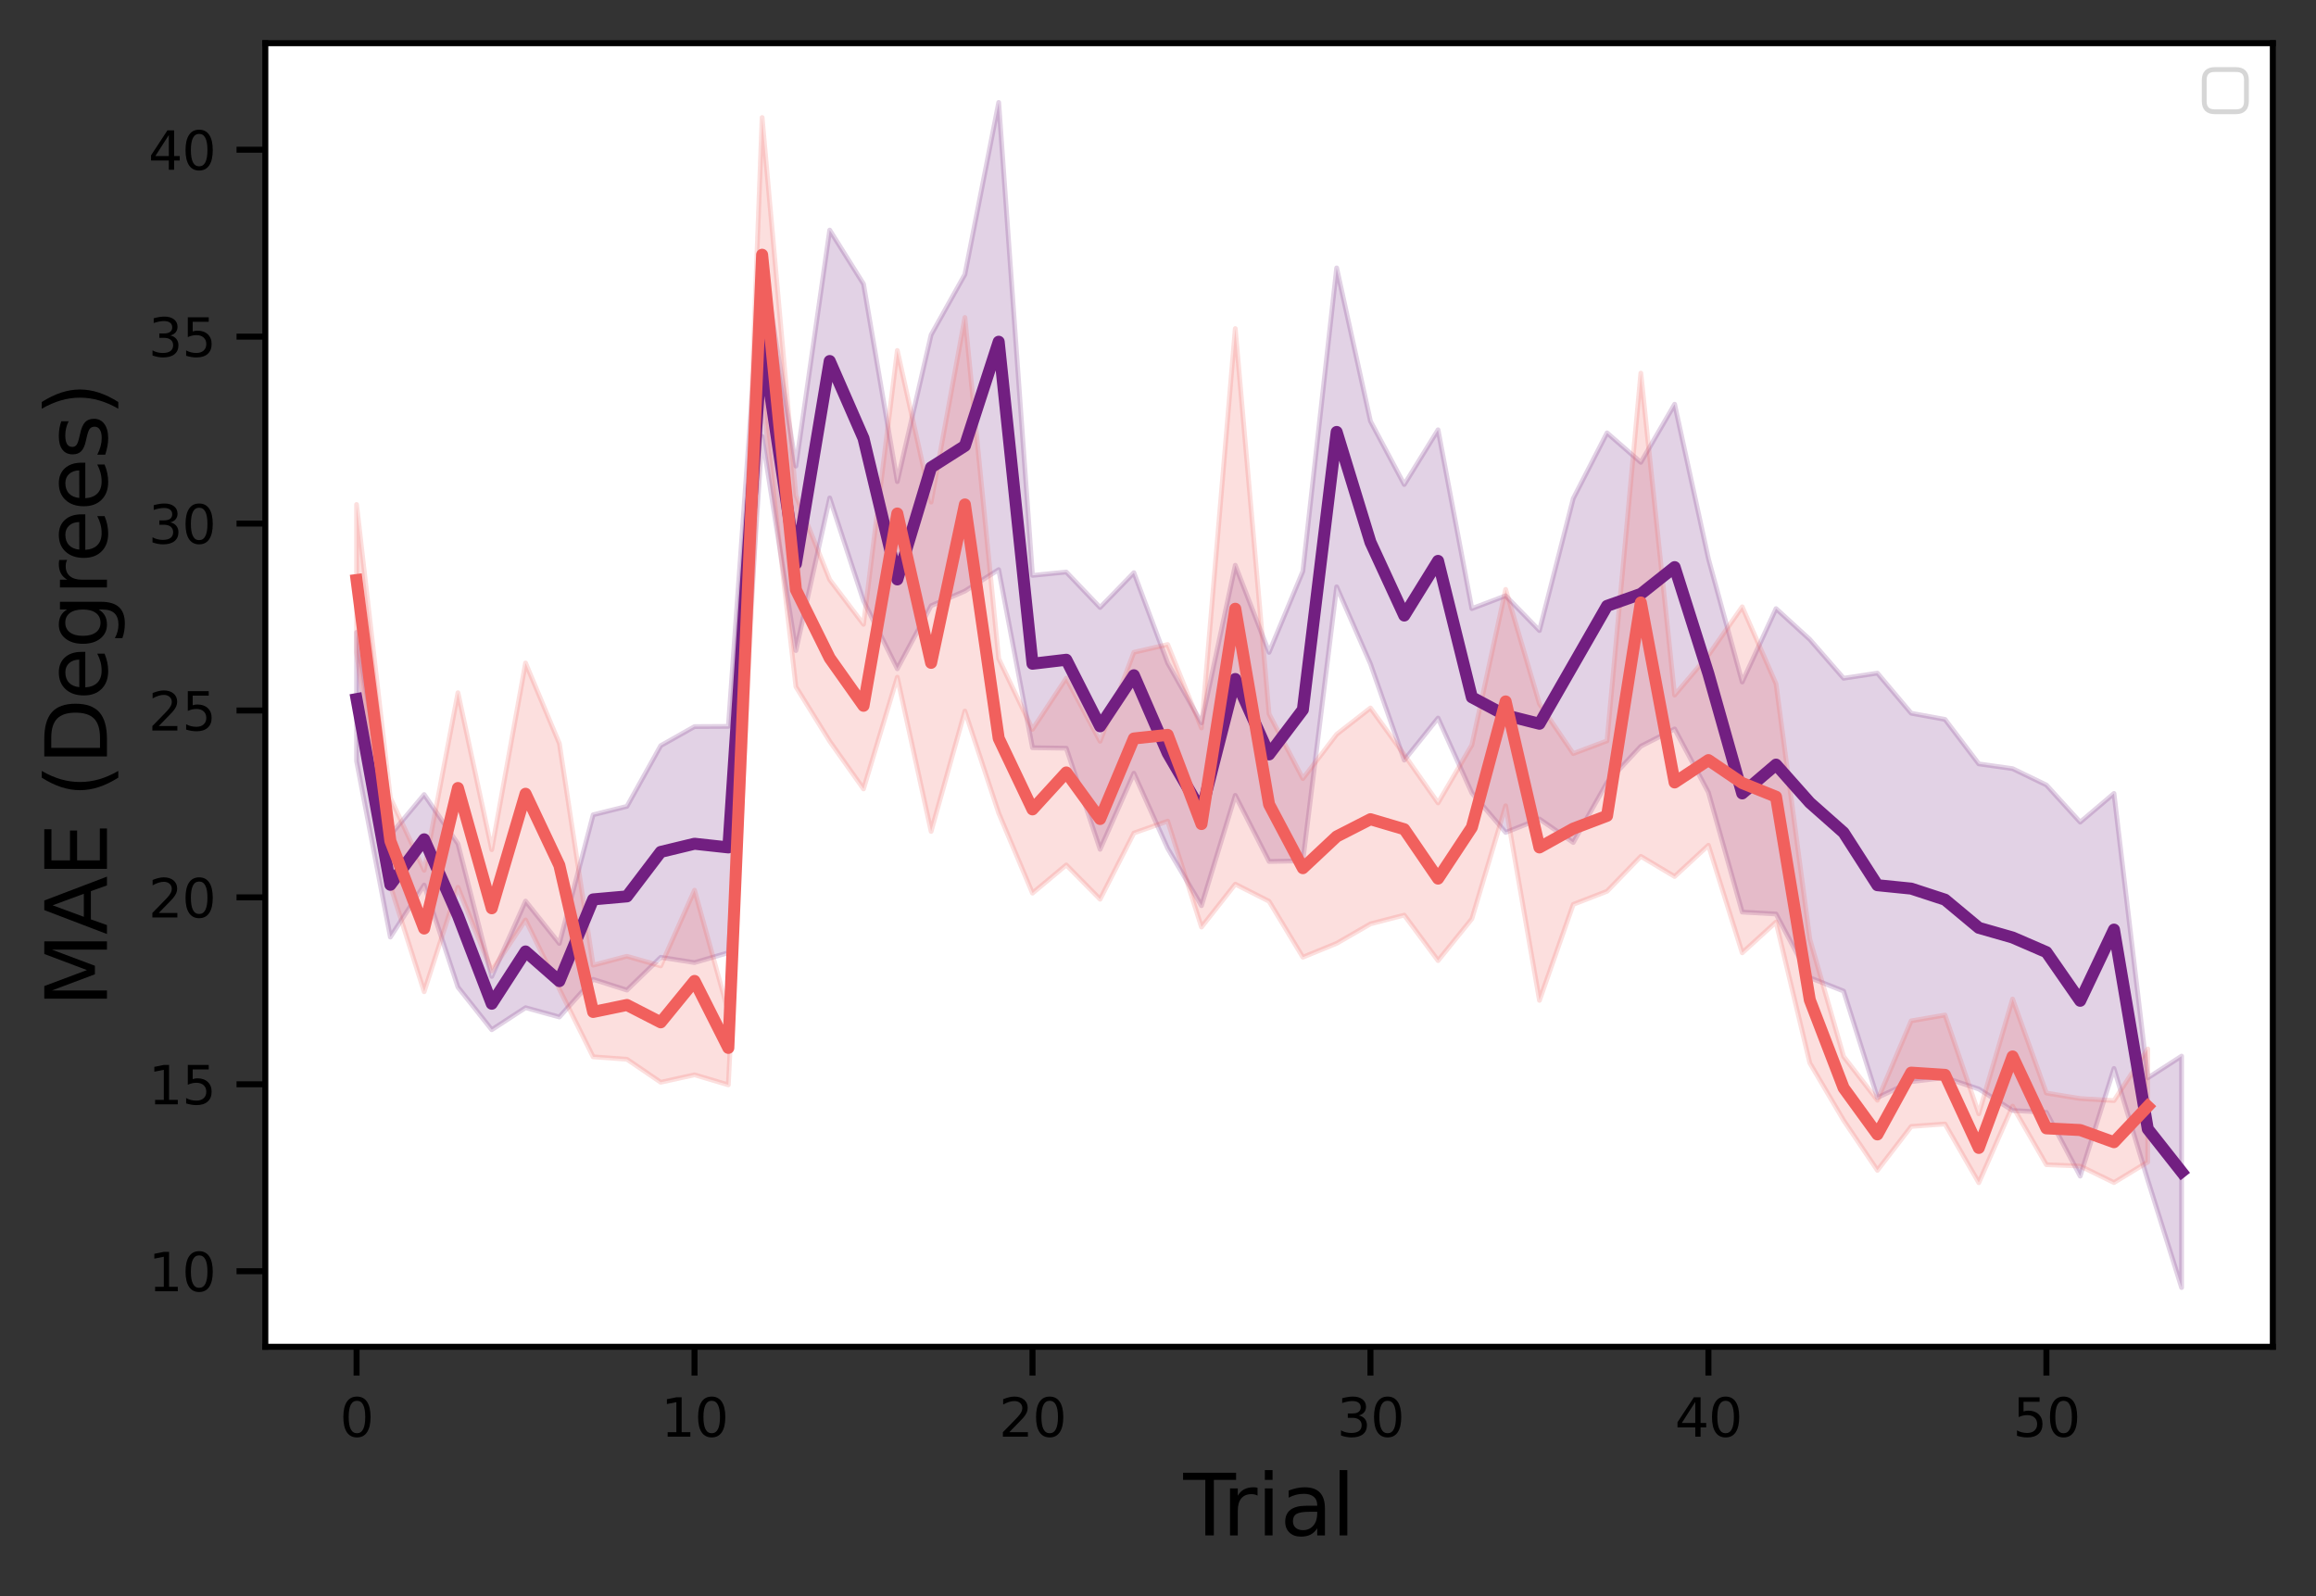 <?xml version="1.0" encoding="utf-8" standalone="no"?>
<!DOCTYPE svg PUBLIC "-//W3C//DTD SVG 1.1//EN"
  "http://www.w3.org/Graphics/SVG/1.1/DTD/svg11.dtd">
<svg height="266.206pt" version="1.1" viewBox="0 0 386.247 266.206" width="386.247pt" xmlns="http://www.w3.org/2000/svg" xmlns:xlink="http://www.w3.org/1999/xlink">
 <rect x="0" y="0" width="386.247" height="266.206" fill="#333333" stroke="none"/>
 <defs>
  <style type="text/css">*{stroke-linecap:butt;stroke-linejoin:round;}</style>
 </defs>
 <g id="figure_1">
  <g id="patch_1">
   <path d="M 0 266.206 
L 386.247 266.206 
L 386.247 0 
L 0 0 
z
" style="fill:none;"/>
  </g>
  <g id="axes_1">
   <g id="patch_2">
    <path d="M 44.247 224.64 
L 379.047 224.64 
L 379.047 7.2 
L 44.247 7.2 
z
" style="fill:#ffffff;"/>
   </g>
   <g id="PolyCollection_1">
    <defs>
     <path d="M 59.466 -160.731 
L 59.466 -139.274 
L 65.102 -109.906 
L 70.738 -118.586 
L 76.375 -101.559 
L 82.011 -94.453 
L 87.647 -98.129 
L 93.284 -96.578 
L 98.92 -102.861 
L 104.556 -101.064 
L 110.193 -106.531 
L 115.829 -105.656 
L 121.466 -107.3 
L 127.102 -193.42 
L 132.738 -157.7 
L 138.375 -183.159 
L 144.011 -165.982 
L 149.647 -154.658 
L 155.284 -165.18 
L 160.92 -167.618 
L 166.556 -171.197 
L 172.193 -141.491 
L 177.829 -141.411 
L 183.466 -124.542 
L 189.102 -137.243 
L 194.738 -124.697 
L 200.375 -115.147 
L 206.011 -133.545 
L 211.647 -122.523 
L 217.284 -122.627 
L 222.92 -168.333 
L 228.556 -155.477 
L 234.193 -139.417 
L 239.829 -146.443 
L 245.466 -133.943 
L 251.102 -127.364 
L 256.738 -129.609 
L 262.375 -125.684 
L 268.011 -135.683 
L 273.647 -141.739 
L 279.284 -144.626 
L 284.92 -134.045 
L 290.556 -114.079 
L 296.193 -113.758 
L 301.829 -103.138 
L 307.466 -100.9 
L 313.102 -83.127 
L 318.738 -85.801 
L 324.375 -86.464 
L 330.011 -84.564 
L 335.647 -80.989 
L 341.284 -80.677 
L 346.92 -70.033 
L 352.556 -87.995 
L 358.193 -69.379 
L 363.829 -51.45 
L 363.829 -90.053 
L 363.829 -90.053 
L 358.193 -86.416 
L 352.556 -133.866 
L 346.92 -129.078 
L 341.284 -135.272 
L 335.647 -138 
L 330.011 -138.796 
L 324.375 -146.217 
L 318.738 -147.244 
L 313.102 -153.93 
L 307.466 -153.079 
L 301.829 -159.55 
L 296.193 -164.694 
L 290.556 -152.448 
L 284.92 -173.006 
L 279.284 -198.784 
L 273.647 -189.088 
L 268.011 -194.009 
L 262.375 -183.053 
L 256.738 -161.033 
L 251.102 -166.837 
L 245.466 -164.698 
L 239.829 -194.517 
L 234.193 -185.389 
L 228.556 -195.959 
L 222.92 -221.521 
L 217.284 -170.929 
L 211.647 -157.394 
L 206.011 -171.928 
L 200.375 -145.634 
L 194.738 -155.617 
L 189.102 -170.688 
L 183.466 -164.879 
L 177.829 -170.795 
L 172.193 -170.235 
L 166.556 -249.122 
L 160.92 -220.439 
L 155.284 -210.355 
L 149.647 -185.876 
L 144.011 -218.844 
L 138.375 -227.833 
L 132.738 -188.463 
L 127.102 -223.81 
L 121.466 -145.049 
L 115.829 -145.018 
L 110.193 -141.84 
L 104.556 -131.711 
L 98.92 -130.308 
L 93.284 -108.844 
L 87.647 -115.909 
L 82.011 -103.341 
L 76.375 -125.463 
L 70.738 -133.681 
L 65.102 -126.943 
L 59.466 -160.731 
z
" id="mc18ee77ef9" style="stroke:#721f81;stroke-opacity:0.2;stroke-width:0.8;"/>
    </defs>
    <g clip-path="url(#p8d6d414835)">
     <use style="fill:#721f81;fill-opacity:0.2;stroke:#721f81;stroke-opacity:0.2;stroke-width:0.8;" x="0" xlink:href="#mc18ee77ef9" y="266.206"/>
    </g>
   </g>
   <g id="PolyCollection_2">
    <defs>
     <path d="M 59.466 -182.061 
L 59.466 -157.387 
L 65.102 -118.486 
L 70.738 -100.793 
L 76.375 -118.218 
L 82.011 -104.254 
L 87.647 -112.769 
L 93.284 -101.244 
L 98.92 -89.936 
L 104.556 -89.531 
L 110.193 -85.693 
L 115.829 -86.934 
L 121.466 -85.259 
L 127.102 -200.623 
L 132.738 -151.661 
L 138.375 -142.571 
L 144.011 -134.617 
L 149.647 -153.256 
L 155.284 -127.526 
L 160.92 -147.614 
L 166.556 -130.591 
L 172.193 -117.236 
L 177.829 -121.938 
L 183.466 -116.223 
L 189.102 -127.262 
L 194.738 -129.246 
L 200.375 -111.577 
L 206.011 -118.738 
L 211.647 -115.882 
L 217.284 -106.551 
L 222.92 -108.861 
L 228.556 -112.113 
L 234.193 -113.571 
L 239.829 -105.984 
L 245.466 -112.952 
L 251.102 -131.811 
L 256.738 -99.347 
L 262.375 -115.361 
L 268.011 -117.546 
L 273.647 -123.377 
L 279.284 -120.012 
L 284.92 -125.226 
L 290.556 -107.279 
L 296.193 -112.417 
L 301.829 -88.904 
L 307.466 -79.346 
L 313.102 -71.001 
L 318.738 -78.323 
L 324.375 -78.735 
L 330.011 -68.939 
L 335.647 -81.715 
L 341.284 -71.94 
L 346.92 -71.714 
L 352.556 -68.963 
L 358.193 -72.393 
L 358.193 -91.249 
L 358.193 -91.249 
L 352.556 -82.632 
L 346.92 -82.977 
L 341.284 -83.894 
L 335.647 -99.58 
L 330.011 -80.429 
L 324.375 -96.903 
L 318.738 -95.933 
L 313.102 -82.693 
L 307.466 -89.979 
L 301.829 -109.571 
L 296.193 -152.152 
L 290.556 -164.996 
L 284.92 -156.933 
L 279.284 -150.27 
L 273.647 -203.975 
L 268.011 -142.642 
L 262.375 -140.516 
L 256.738 -148.798 
L 251.102 -167.903 
L 245.466 -141.952 
L 239.829 -132.283 
L 234.193 -140.314 
L 228.556 -148.119 
L 222.92 -143.725 
L 217.284 -136.336 
L 211.647 -147.12 
L 206.011 -211.405 
L 200.375 -144.784 
L 194.738 -158.706 
L 189.102 -157.405 
L 183.466 -142.558 
L 177.829 -153.088 
L 172.193 -144.56 
L 166.556 -156.342 
L 160.92 -213.251 
L 155.284 -182.453 
L 149.647 -207.75 
L 144.011 -162.072 
L 138.375 -169.507 
L 132.738 -183.567 
L 127.102 -246.605 
L 121.466 -97.401 
L 115.829 -117.731 
L 110.193 -105.1 
L 104.556 -106.71 
L 98.92 -105.222 
L 93.284 -142.196 
L 87.647 -155.627 
L 82.011 -124.479 
L 76.375 -150.667 
L 70.738 -121.044 
L 65.102 -133.138 
L 59.466 -182.061 
z
" id="mdf9f33fbb6" style="stroke:#f1605d;stroke-opacity:0.2;stroke-width:0.8;"/>
    </defs>
    <g clip-path="url(#p8d6d414835)">
     <use style="fill:#f1605d;fill-opacity:0.2;stroke:#f1605d;stroke-opacity:0.2;stroke-width:0.8;" x="0" xlink:href="#mdf9f33fbb6" y="266.206"/>
    </g>
   </g>
   <g id="matplotlib.axis_1">
    <g id="xtick_1">
     <g id="line2d_1">
      <defs>
       <path d="M 0 0 
L 0 4.8 
" id="m8267f9a3e2" style="stroke:#000000;"/>
      </defs>
      <g>
       <use style="stroke:#000000;" x="59.466" xlink:href="#m8267f9a3e2" y="224.64"/>
      </g>
     </g>
     <g id="text_1">
      <!-- 0 -->
      <g transform="translate(56.666 239.627)scale(0.088 -0.088)">
       <defs>
        <path d="M 2034 4250 
Q 1547 4250 1301 3770 
Q 1056 3291 1056 2328 
Q 1056 1369 1301 889 
Q 1547 409 2034 409 
Q 2525 409 2770 889 
Q 3016 1369 3016 2328 
Q 3016 3291 2770 3770 
Q 2525 4250 2034 4250 
z
M 2034 4750 
Q 2819 4750 3233 4129 
Q 3647 3509 3647 2328 
Q 3647 1150 3233 529 
Q 2819 -91 2034 -91 
Q 1250 -91 836 529 
Q 422 1150 422 2328 
Q 422 3509 836 4129 
Q 1250 4750 2034 4750 
z
" id="DejaVuSans-30" transform="scale(0.016)"/>
       </defs>
       <use xlink:href="#DejaVuSans-30"/>
      </g>
     </g>
    </g>
    <g id="xtick_2">
     <g id="line2d_2">
      <g>
       <use style="stroke:#000000;" x="115.829" xlink:href="#m8267f9a3e2" y="224.64"/>
      </g>
     </g>
     <g id="text_2">
      <!-- 10 -->
      <g transform="translate(110.23 239.627)scale(0.088 -0.088)">
       <defs>
        <path d="M 794 531 
L 1825 531 
L 1825 4091 
L 703 3866 
L 703 4441 
L 1819 4666 
L 2450 4666 
L 2450 531 
L 3481 531 
L 3481 0 
L 794 0 
L 794 531 
z
" id="DejaVuSans-31" transform="scale(0.016)"/>
       </defs>
       <use xlink:href="#DejaVuSans-31"/>
       <use x="63.623" xlink:href="#DejaVuSans-30"/>
      </g>
     </g>
    </g>
    <g id="xtick_3">
     <g id="line2d_3">
      <g>
       <use style="stroke:#000000;" x="172.193" xlink:href="#m8267f9a3e2" y="224.64"/>
      </g>
     </g>
     <g id="text_3">
      <!-- 20 -->
      <g transform="translate(166.594 239.627)scale(0.088 -0.088)">
       <defs>
        <path d="M 1228 531 
L 3431 531 
L 3431 0 
L 469 0 
L 469 531 
Q 828 903 1448 1529 
Q 2069 2156 2228 2338 
Q 2531 2678 2651 2914 
Q 2772 3150 2772 3378 
Q 2772 3750 2511 3984 
Q 2250 4219 1831 4219 
Q 1534 4219 1204 4116 
Q 875 4013 500 3803 
L 500 4441 
Q 881 4594 1212 4672 
Q 1544 4750 1819 4750 
Q 2544 4750 2975 4387 
Q 3406 4025 3406 3419 
Q 3406 3131 3298 2873 
Q 3191 2616 2906 2266 
Q 2828 2175 2409 1742 
Q 1991 1309 1228 531 
z
" id="DejaVuSans-32" transform="scale(0.016)"/>
       </defs>
       <use xlink:href="#DejaVuSans-32"/>
       <use x="63.623" xlink:href="#DejaVuSans-30"/>
      </g>
     </g>
    </g>
    <g id="xtick_4">
     <g id="line2d_4">
      <g>
       <use style="stroke:#000000;" x="228.556" xlink:href="#m8267f9a3e2" y="224.64"/>
      </g>
     </g>
     <g id="text_4">
      <!-- 30 -->
      <g transform="translate(222.957 239.627)scale(0.088 -0.088)">
       <defs>
        <path d="M 2597 2516 
Q 3050 2419 3304 2112 
Q 3559 1806 3559 1356 
Q 3559 666 3084 287 
Q 2609 -91 1734 -91 
Q 1441 -91 1130 -33 
Q 819 25 488 141 
L 488 750 
Q 750 597 1062 519 
Q 1375 441 1716 441 
Q 2309 441 2620 675 
Q 2931 909 2931 1356 
Q 2931 1769 2642 2001 
Q 2353 2234 1838 2234 
L 1294 2234 
L 1294 2753 
L 1863 2753 
Q 2328 2753 2575 2939 
Q 2822 3125 2822 3475 
Q 2822 3834 2567 4026 
Q 2313 4219 1838 4219 
Q 1578 4219 1281 4162 
Q 984 4106 628 3988 
L 628 4550 
Q 988 4650 1302 4700 
Q 1616 4750 1894 4750 
Q 2613 4750 3031 4423 
Q 3450 4097 3450 3541 
Q 3450 3153 3228 2886 
Q 3006 2619 2597 2516 
z
" id="DejaVuSans-33" transform="scale(0.016)"/>
       </defs>
       <use xlink:href="#DejaVuSans-33"/>
       <use x="63.623" xlink:href="#DejaVuSans-30"/>
      </g>
     </g>
    </g>
    <g id="xtick_5">
     <g id="line2d_5">
      <g>
       <use style="stroke:#000000;" x="284.92" xlink:href="#m8267f9a3e2" y="224.64"/>
      </g>
     </g>
     <g id="text_5">
      <!-- 40 -->
      <g transform="translate(279.321 239.627)scale(0.088 -0.088)">
       <defs>
        <path d="M 2419 4116 
L 825 1625 
L 2419 1625 
L 2419 4116 
z
M 2253 4666 
L 3047 4666 
L 3047 1625 
L 3713 1625 
L 3713 1100 
L 3047 1100 
L 3047 0 
L 2419 0 
L 2419 1100 
L 313 1100 
L 313 1709 
L 2253 4666 
z
" id="DejaVuSans-34" transform="scale(0.016)"/>
       </defs>
       <use xlink:href="#DejaVuSans-34"/>
       <use x="63.623" xlink:href="#DejaVuSans-30"/>
      </g>
     </g>
    </g>
    <g id="xtick_6">
     <g id="line2d_6">
      <g>
       <use style="stroke:#000000;" x="341.284" xlink:href="#m8267f9a3e2" y="224.64"/>
      </g>
     </g>
     <g id="text_6">
      <!-- 50 -->
      <g transform="translate(335.685 239.627)scale(0.088 -0.088)">
       <defs>
        <path d="M 691 4666 
L 3169 4666 
L 3169 4134 
L 1269 4134 
L 1269 2991 
Q 1406 3038 1543 3061 
Q 1681 3084 1819 3084 
Q 2600 3084 3056 2656 
Q 3513 2228 3513 1497 
Q 3513 744 3044 326 
Q 2575 -91 1722 -91 
Q 1428 -91 1123 -41 
Q 819 9 494 109 
L 494 744 
Q 775 591 1075 516 
Q 1375 441 1709 441 
Q 2250 441 2565 725 
Q 2881 1009 2881 1497 
Q 2881 1984 2565 2268 
Q 2250 2553 1709 2553 
Q 1456 2553 1204 2497 
Q 953 2441 691 2322 
L 691 4666 
z
" id="DejaVuSans-35" transform="scale(0.016)"/>
       </defs>
       <use xlink:href="#DejaVuSans-35"/>
       <use x="63.623" xlink:href="#DejaVuSans-30"/>
      </g>
     </g>
    </g>
    <g id="text_7">
     <!-- Trial -->
     <g transform="translate(197.348 256.095)scale(0.14 -0.14)">
      <defs>
       <path d="M -19 4666 
L 3928 4666 
L 3928 4134 
L 2272 4134 
L 2272 0 
L 1638 0 
L 1638 4134 
L -19 4134 
L -19 4666 
z
" id="DejaVuSans-54" transform="scale(0.016)"/>
       <path d="M 2631 2963 
Q 2534 3019 2420 3045 
Q 2306 3072 2169 3072 
Q 1681 3072 1420 2755 
Q 1159 2438 1159 1844 
L 1159 0 
L 581 0 
L 581 3500 
L 1159 3500 
L 1159 2956 
Q 1341 3275 1631 3429 
Q 1922 3584 2338 3584 
Q 2397 3584 2469 3576 
Q 2541 3569 2628 3553 
L 2631 2963 
z
" id="DejaVuSans-72" transform="scale(0.016)"/>
       <path d="M 603 3500 
L 1178 3500 
L 1178 0 
L 603 0 
L 603 3500 
z
M 603 4863 
L 1178 4863 
L 1178 4134 
L 603 4134 
L 603 4863 
z
" id="DejaVuSans-69" transform="scale(0.016)"/>
       <path d="M 2194 1759 
Q 1497 1759 1228 1600 
Q 959 1441 959 1056 
Q 959 750 1161 570 
Q 1363 391 1709 391 
Q 2188 391 2477 730 
Q 2766 1069 2766 1631 
L 2766 1759 
L 2194 1759 
z
M 3341 1997 
L 3341 0 
L 2766 0 
L 2766 531 
Q 2569 213 2275 61 
Q 1981 -91 1556 -91 
Q 1019 -91 701 211 
Q 384 513 384 1019 
Q 384 1609 779 1909 
Q 1175 2209 1959 2209 
L 2766 2209 
L 2766 2266 
Q 2766 2663 2505 2880 
Q 2244 3097 1772 3097 
Q 1472 3097 1187 3025 
Q 903 2953 641 2809 
L 641 3341 
Q 956 3463 1253 3523 
Q 1550 3584 1831 3584 
Q 2591 3584 2966 3190 
Q 3341 2797 3341 1997 
z
" id="DejaVuSans-61" transform="scale(0.016)"/>
       <path d="M 603 4863 
L 1178 4863 
L 1178 0 
L 603 0 
L 603 4863 
z
" id="DejaVuSans-6c" transform="scale(0.016)"/>
      </defs>
      <use xlink:href="#DejaVuSans-54"/>
      <use x="46.334" xlink:href="#DejaVuSans-72"/>
      <use x="87.447" xlink:href="#DejaVuSans-69"/>
      <use x="115.23" xlink:href="#DejaVuSans-61"/>
      <use x="176.51" xlink:href="#DejaVuSans-6c"/>
     </g>
    </g>
   </g>
   <g id="matplotlib.axis_2">
    <g id="ytick_1">
     <g id="line2d_7">
      <defs>
       <path d="M 0 0 
L -4.8 0 
" id="meae5aafc9f" style="stroke:#000000;"/>
      </defs>
      <g>
       <use style="stroke:#000000;" x="44.247" xlink:href="#meae5aafc9f" y="212.03"/>
      </g>
     </g>
     <g id="text_8">
      <!-- 10 -->
      <g transform="translate(24.749 215.374)scale(0.088 -0.088)">
       <use xlink:href="#DejaVuSans-31"/>
       <use x="63.623" xlink:href="#DejaVuSans-30"/>
      </g>
     </g>
    </g>
    <g id="ytick_2">
     <g id="line2d_8">
      <g>
       <use style="stroke:#000000;" x="44.247" xlink:href="#meae5aafc9f" y="180.854"/>
      </g>
     </g>
     <g id="text_9">
      <!-- 15 -->
      <g transform="translate(24.749 184.197)scale(0.088 -0.088)">
       <use xlink:href="#DejaVuSans-31"/>
       <use x="63.623" xlink:href="#DejaVuSans-35"/>
      </g>
     </g>
    </g>
    <g id="ytick_3">
     <g id="line2d_9">
      <g>
       <use style="stroke:#000000;" x="44.247" xlink:href="#meae5aafc9f" y="149.678"/>
      </g>
     </g>
     <g id="text_10">
      <!-- 20 -->
      <g transform="translate(24.749 153.021)scale(0.088 -0.088)">
       <use xlink:href="#DejaVuSans-32"/>
       <use x="63.623" xlink:href="#DejaVuSans-30"/>
      </g>
     </g>
    </g>
    <g id="ytick_4">
     <g id="line2d_10">
      <g>
       <use style="stroke:#000000;" x="44.247" xlink:href="#meae5aafc9f" y="118.502"/>
      </g>
     </g>
     <g id="text_11">
      <!-- 25 -->
      <g transform="translate(24.749 121.845)scale(0.088 -0.088)">
       <use xlink:href="#DejaVuSans-32"/>
       <use x="63.623" xlink:href="#DejaVuSans-35"/>
      </g>
     </g>
    </g>
    <g id="ytick_5">
     <g id="line2d_11">
      <g>
       <use style="stroke:#000000;" x="44.247" xlink:href="#meae5aafc9f" y="87.326"/>
      </g>
     </g>
     <g id="text_12">
      <!-- 30 -->
      <g transform="translate(24.749 90.669)scale(0.088 -0.088)">
       <use xlink:href="#DejaVuSans-33"/>
       <use x="63.623" xlink:href="#DejaVuSans-30"/>
      </g>
     </g>
    </g>
    <g id="ytick_6">
     <g id="line2d_12">
      <g>
       <use style="stroke:#000000;" x="44.247" xlink:href="#meae5aafc9f" y="56.15"/>
      </g>
     </g>
     <g id="text_13">
      <!-- 35 -->
      <g transform="translate(24.749 59.493)scale(0.088 -0.088)">
       <use xlink:href="#DejaVuSans-33"/>
       <use x="63.623" xlink:href="#DejaVuSans-35"/>
      </g>
     </g>
    </g>
    <g id="ytick_7">
     <g id="line2d_13">
      <g>
       <use style="stroke:#000000;" x="44.247" xlink:href="#meae5aafc9f" y="24.973"/>
      </g>
     </g>
     <g id="text_14">
      <!-- 40 -->
      <g transform="translate(24.749 28.317)scale(0.088 -0.088)">
       <use xlink:href="#DejaVuSans-34"/>
       <use x="63.623" xlink:href="#DejaVuSans-30"/>
      </g>
     </g>
    </g>
    <g id="text_15">
     <!-- MAE (Degrees) -->
     <g transform="translate(17.838 167.98)rotate(-90)scale(0.14 -0.14)">
      <defs>
       <path d="M 628 4666 
L 1569 4666 
L 2759 1491 
L 3956 4666 
L 4897 4666 
L 4897 0 
L 4281 0 
L 4281 4097 
L 3078 897 
L 2444 897 
L 1241 4097 
L 1241 0 
L 628 0 
L 628 4666 
z
" id="DejaVuSans-4d" transform="scale(0.016)"/>
       <path d="M 2188 4044 
L 1331 1722 
L 3047 1722 
L 2188 4044 
z
M 1831 4666 
L 2547 4666 
L 4325 0 
L 3669 0 
L 3244 1197 
L 1141 1197 
L 716 0 
L 50 0 
L 1831 4666 
z
" id="DejaVuSans-41" transform="scale(0.016)"/>
       <path d="M 628 4666 
L 3578 4666 
L 3578 4134 
L 1259 4134 
L 1259 2753 
L 3481 2753 
L 3481 2222 
L 1259 2222 
L 1259 531 
L 3634 531 
L 3634 0 
L 628 0 
L 628 4666 
z
" id="DejaVuSans-45" transform="scale(0.016)"/>
       <path id="DejaVuSans-20" transform="scale(0.016)"/>
       <path d="M 1984 4856 
Q 1566 4138 1362 3434 
Q 1159 2731 1159 2009 
Q 1159 1288 1364 580 
Q 1569 -128 1984 -844 
L 1484 -844 
Q 1016 -109 783 600 
Q 550 1309 550 2009 
Q 550 2706 781 3412 
Q 1013 4119 1484 4856 
L 1984 4856 
z
" id="DejaVuSans-28" transform="scale(0.016)"/>
       <path d="M 1259 4147 
L 1259 519 
L 2022 519 
Q 2988 519 3436 956 
Q 3884 1394 3884 2338 
Q 3884 3275 3436 3711 
Q 2988 4147 2022 4147 
L 1259 4147 
z
M 628 4666 
L 1925 4666 
Q 3281 4666 3915 4102 
Q 4550 3538 4550 2338 
Q 4550 1131 3912 565 
Q 3275 0 1925 0 
L 628 0 
L 628 4666 
z
" id="DejaVuSans-44" transform="scale(0.016)"/>
       <path d="M 3597 1894 
L 3597 1613 
L 953 1613 
Q 991 1019 1311 708 
Q 1631 397 2203 397 
Q 2534 397 2845 478 
Q 3156 559 3463 722 
L 3463 178 
Q 3153 47 2828 -22 
Q 2503 -91 2169 -91 
Q 1331 -91 842 396 
Q 353 884 353 1716 
Q 353 2575 817 3079 
Q 1281 3584 2069 3584 
Q 2775 3584 3186 3129 
Q 3597 2675 3597 1894 
z
M 3022 2063 
Q 3016 2534 2758 2815 
Q 2500 3097 2075 3097 
Q 1594 3097 1305 2825 
Q 1016 2553 972 2059 
L 3022 2063 
z
" id="DejaVuSans-65" transform="scale(0.016)"/>
       <path d="M 2906 1791 
Q 2906 2416 2648 2759 
Q 2391 3103 1925 3103 
Q 1463 3103 1205 2759 
Q 947 2416 947 1791 
Q 947 1169 1205 825 
Q 1463 481 1925 481 
Q 2391 481 2648 825 
Q 2906 1169 2906 1791 
z
M 3481 434 
Q 3481 -459 3084 -895 
Q 2688 -1331 1869 -1331 
Q 1566 -1331 1297 -1286 
Q 1028 -1241 775 -1147 
L 775 -588 
Q 1028 -725 1275 -790 
Q 1522 -856 1778 -856 
Q 2344 -856 2625 -561 
Q 2906 -266 2906 331 
L 2906 616 
Q 2728 306 2450 153 
Q 2172 0 1784 0 
Q 1141 0 747 490 
Q 353 981 353 1791 
Q 353 2603 747 3093 
Q 1141 3584 1784 3584 
Q 2172 3584 2450 3431 
Q 2728 3278 2906 2969 
L 2906 3500 
L 3481 3500 
L 3481 434 
z
" id="DejaVuSans-67" transform="scale(0.016)"/>
       <path d="M 2834 3397 
L 2834 2853 
Q 2591 2978 2328 3040 
Q 2066 3103 1784 3103 
Q 1356 3103 1142 2972 
Q 928 2841 928 2578 
Q 928 2378 1081 2264 
Q 1234 2150 1697 2047 
L 1894 2003 
Q 2506 1872 2764 1633 
Q 3022 1394 3022 966 
Q 3022 478 2636 193 
Q 2250 -91 1575 -91 
Q 1294 -91 989 -36 
Q 684 19 347 128 
L 347 722 
Q 666 556 975 473 
Q 1284 391 1588 391 
Q 1994 391 2212 530 
Q 2431 669 2431 922 
Q 2431 1156 2273 1281 
Q 2116 1406 1581 1522 
L 1381 1569 
Q 847 1681 609 1914 
Q 372 2147 372 2553 
Q 372 3047 722 3315 
Q 1072 3584 1716 3584 
Q 2034 3584 2315 3537 
Q 2597 3491 2834 3397 
z
" id="DejaVuSans-73" transform="scale(0.016)"/>
       <path d="M 513 4856 
L 1013 4856 
Q 1481 4119 1714 3412 
Q 1947 2706 1947 2009 
Q 1947 1309 1714 600 
Q 1481 -109 1013 -844 
L 513 -844 
Q 928 -128 1133 580 
Q 1338 1288 1338 2009 
Q 1338 2731 1133 3434 
Q 928 4138 513 4856 
z
" id="DejaVuSans-29" transform="scale(0.016)"/>
      </defs>
      <use xlink:href="#DejaVuSans-4d"/>
      <use x="86.279" xlink:href="#DejaVuSans-41"/>
      <use x="154.688" xlink:href="#DejaVuSans-45"/>
      <use x="217.871" xlink:href="#DejaVuSans-20"/>
      <use x="249.658" xlink:href="#DejaVuSans-28"/>
      <use x="288.672" xlink:href="#DejaVuSans-44"/>
      <use x="365.674" xlink:href="#DejaVuSans-65"/>
      <use x="427.197" xlink:href="#DejaVuSans-67"/>
      <use x="490.674" xlink:href="#DejaVuSans-72"/>
      <use x="529.537" xlink:href="#DejaVuSans-65"/>
      <use x="591.061" xlink:href="#DejaVuSans-65"/>
      <use x="652.584" xlink:href="#DejaVuSans-73"/>
      <use x="704.684" xlink:href="#DejaVuSans-29"/>
     </g>
    </g>
   </g>
   <g id="line2d_14">
    <path clip-path="url(#p8d6d414835)" d="M 59.466 116.605 
L 65.102 147.576 
L 70.738 139.992 
L 76.375 152.722 
L 82.011 167.416 
L 87.647 158.695 
L 93.284 163.644 
L 98.92 150.012 
L 104.556 149.511 
L 110.193 142.091 
L 115.829 140.73 
L 121.466 141.346 
L 127.102 56.801 
L 132.738 94.039 
L 138.375 60.216 
L 144.011 73.113 
L 149.647 96.644 
L 155.284 77.956 
L 160.92 74.367 
L 166.556 56.998 
L 172.193 110.707 
L 177.829 110.041 
L 183.466 121.142 
L 189.102 112.63 
L 194.738 125.616 
L 200.375 135.298 
L 206.011 113.255 
L 211.647 125.832 
L 217.284 118.374 
L 222.92 72.047 
L 228.556 90.443 
L 234.193 102.666 
L 239.829 93.553 
L 245.466 116.303 
L 251.102 119.305 
L 256.738 120.716 
L 262.375 110.891 
L 268.011 101.06 
L 273.647 99.064 
L 279.284 94.593 
L 284.92 112.397 
L 290.556 132.337 
L 296.193 127.531 
L 301.829 133.877 
L 307.466 138.869 
L 313.102 147.645 
L 318.738 148.213 
L 324.375 150.057 
L 330.011 154.754 
L 335.647 156.368 
L 341.284 158.809 
L 346.92 166.924 
L 352.556 155.051 
L 358.193 188.309 
L 363.829 195.455 
" style="fill:none;stroke:#721f81;stroke-linecap:square;stroke-width:2;"/>
   </g>
   <g id="line2d_15">
    <path clip-path="url(#p8d6d414835)" d="M 59.466 96.745 
L 65.102 140.265 
L 70.738 154.87 
L 76.375 131.434 
L 82.011 151.492 
L 87.647 132.394 
L 93.284 144.328 
L 98.92 168.786 
L 104.556 167.623 
L 110.193 170.519 
L 115.829 163.614 
L 121.466 174.782 
L 127.102 42.489 
L 132.738 98.369 
L 138.375 109.767 
L 144.011 117.721 
L 149.647 85.647 
L 155.284 110.559 
L 160.92 84.137 
L 166.556 123.148 
L 172.193 135 
L 177.829 128.838 
L 183.466 136.601 
L 189.102 123.172 
L 194.738 122.571 
L 200.375 137.445 
L 206.011 101.532 
L 211.647 134.169 
L 217.284 144.805 
L 222.92 139.52 
L 228.556 136.639 
L 234.193 138.306 
L 239.829 146.545 
L 245.466 137.998 
L 251.102 116.995 
L 256.738 141.348 
L 262.375 138.211 
L 268.011 136.074 
L 273.647 100.488 
L 279.284 130.507 
L 284.92 126.78 
L 290.556 130.61 
L 296.193 132.883 
L 301.829 166.793 
L 307.466 181.458 
L 313.102 189.213 
L 318.738 178.911 
L 324.375 179.276 
L 330.011 191.465 
L 335.647 176.207 
L 341.284 188.201 
L 346.92 188.481 
L 352.556 190.509 
L 358.193 184.543 
" style="fill:none;stroke:#f1605d;stroke-linecap:square;stroke-width:2;"/>
   </g>
   <g id="line2d_16"/>
   <g id="line2d_17"/>
   <g id="patch_3">
    <path d="M 44.247 224.64 
L 44.247 7.2 
" style="fill:none;stroke:#000000;stroke-linecap:square;stroke-linejoin:miter;"/>
   </g>
   <g id="patch_4">
    <path d="M 379.047 224.64 
L 379.047 7.2 
" style="fill:none;stroke:#000000;stroke-linecap:square;stroke-linejoin:miter;"/>
   </g>
   <g id="patch_5">
    <path d="M 44.247 224.64 
L 379.047 224.64 
" style="fill:none;stroke:#000000;stroke-linecap:square;stroke-linejoin:miter;"/>
   </g>
   <g id="patch_6">
    <path d="M 44.247 7.2 
L 379.047 7.2 
" style="fill:none;stroke:#000000;stroke-linecap:square;stroke-linejoin:miter;"/>
   </g>
   <g id="legend_1">
    <g id="patch_7">
     <path d="M 369.367 18.64 
L 372.887 18.64 
Q 374.647 18.64 374.647 16.88 
L 374.647 13.36 
Q 374.647 11.6 372.887 11.6 
L 369.367 11.6 
Q 367.607 11.6 367.607 13.36 
L 367.607 16.88 
Q 367.607 18.64 369.367 18.64 
z
" style="fill:#ffffff;opacity:0.8;stroke:#cccccc;stroke-linejoin:miter;stroke-width:0.8;"/>
    </g>
   </g>
  </g>
 </g>
 <defs>
  <clipPath id="p8d6d414835">
   <rect height="217.44" width="334.8" x="44.247" y="7.2"/>
  </clipPath>
 </defs>
</svg>
